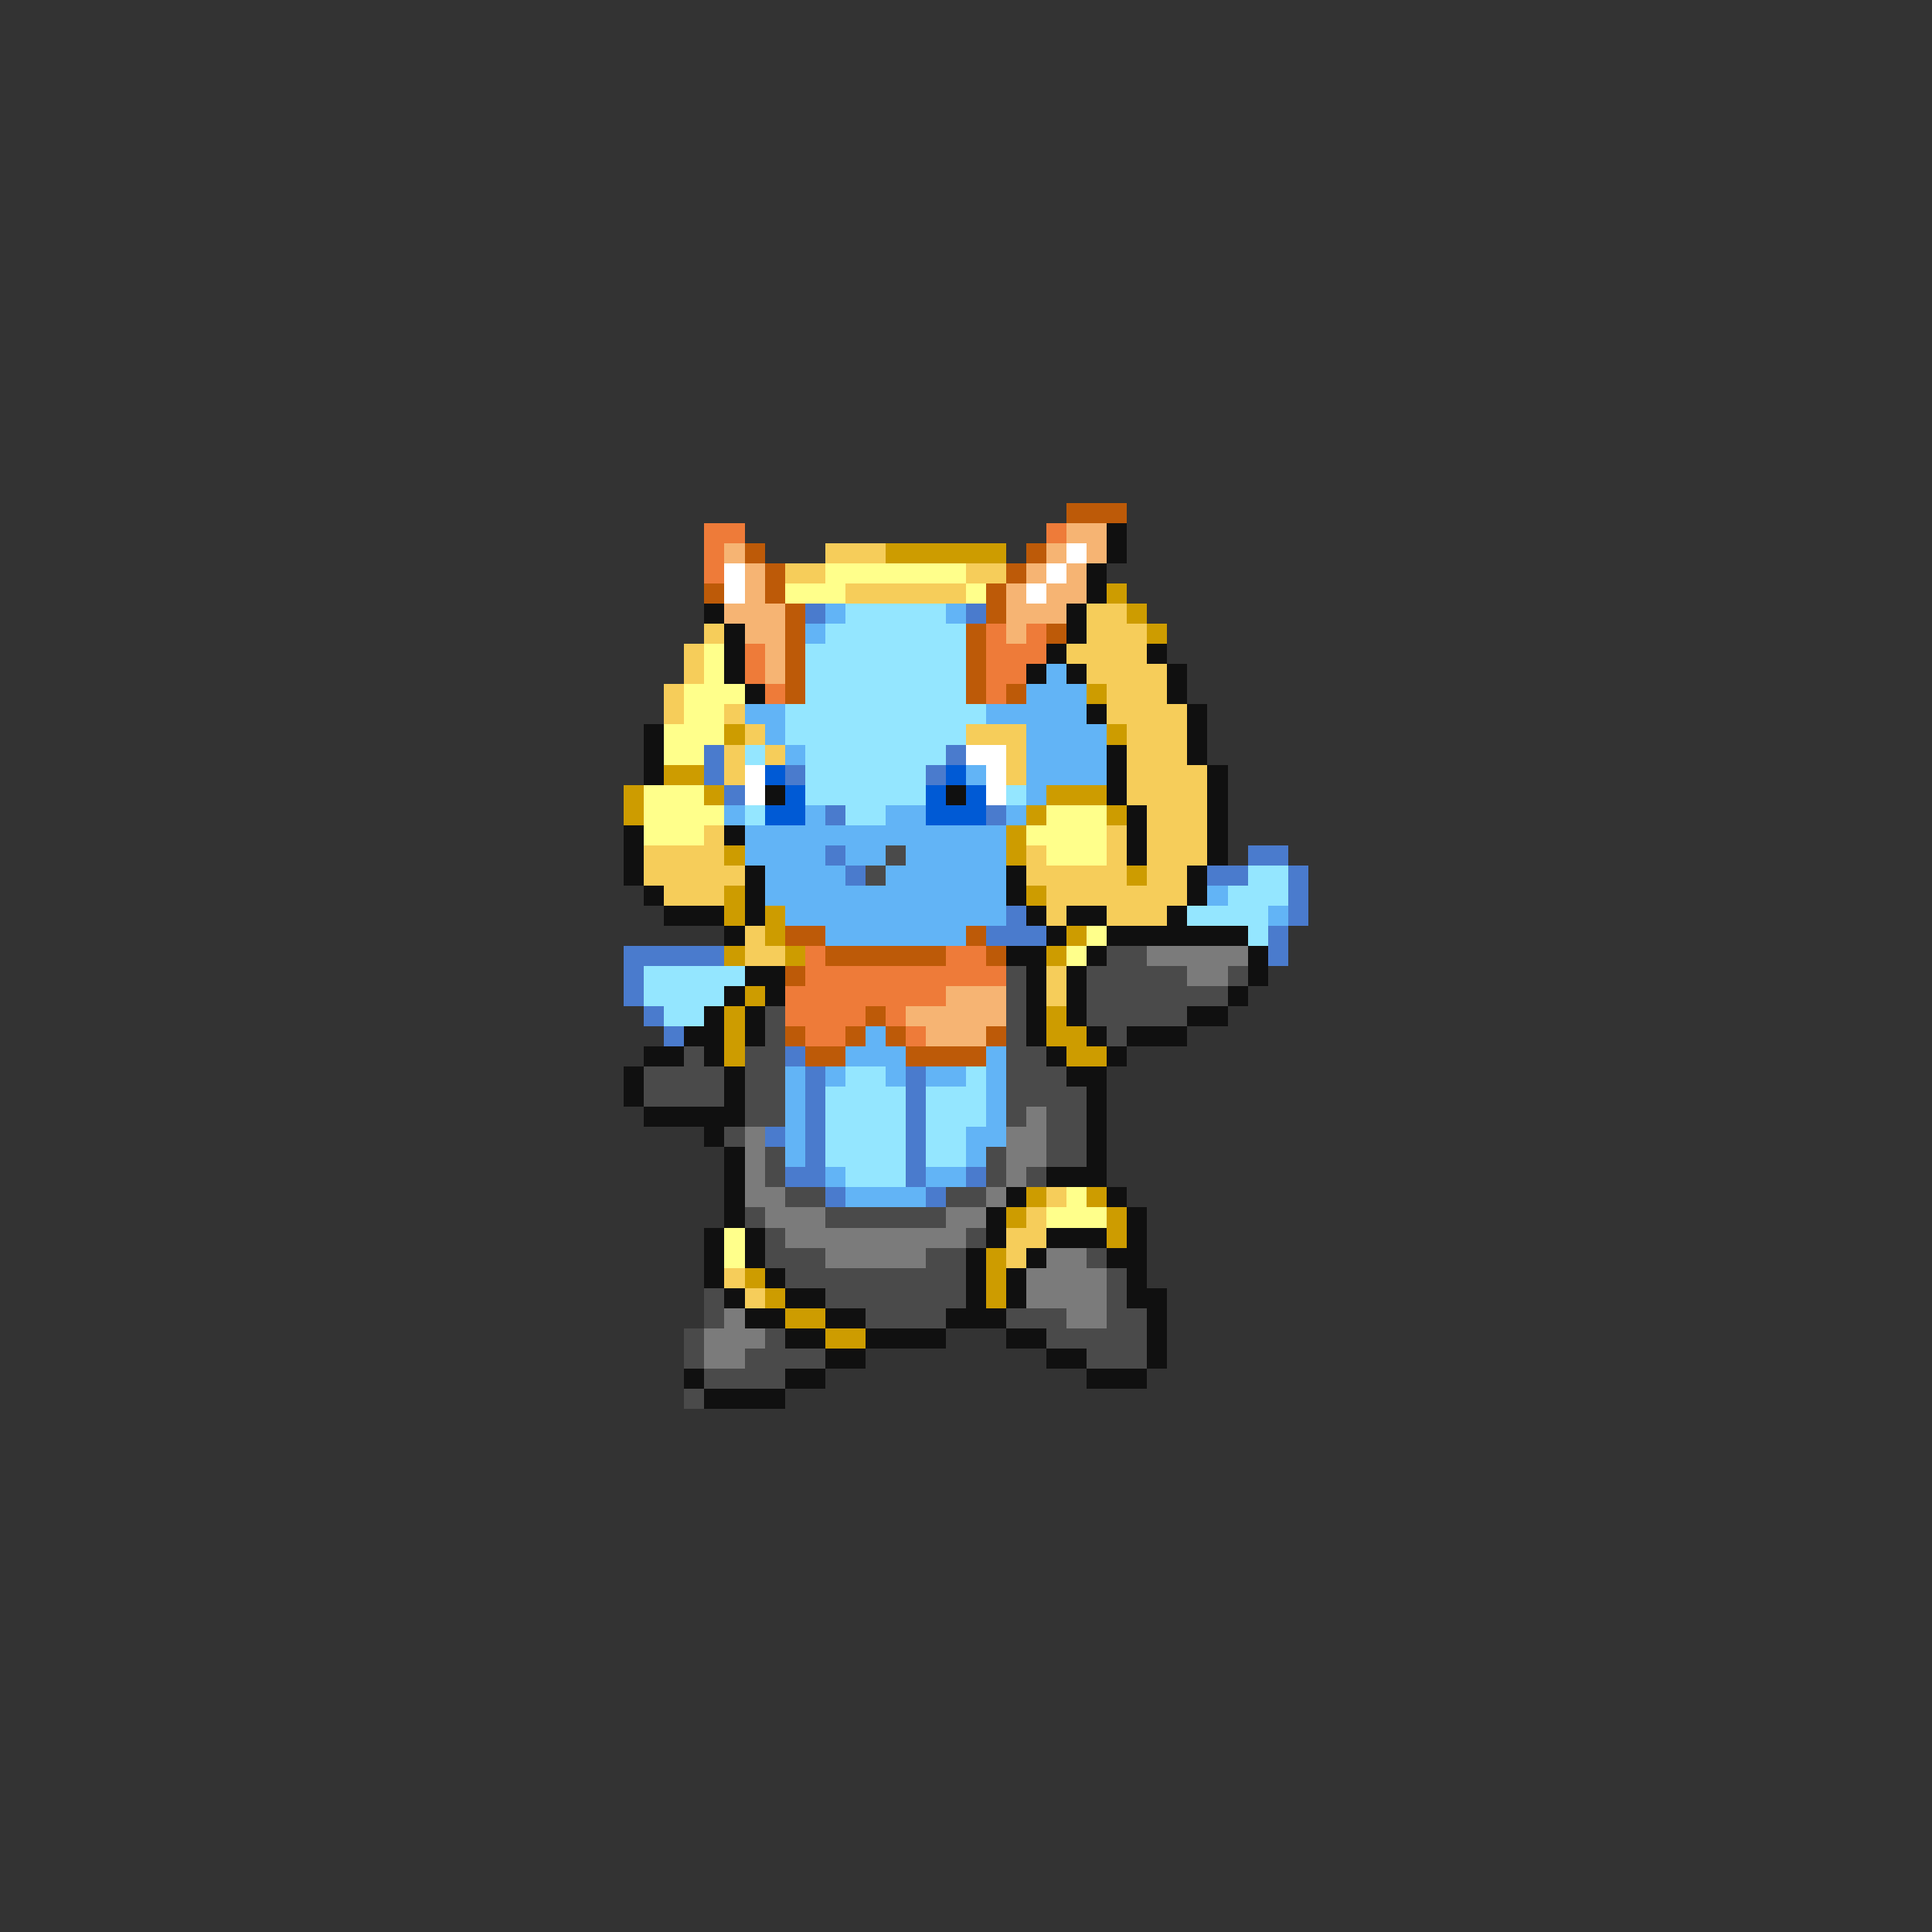 <svg xmlns="http://www.w3.org/2000/svg" viewBox="0 -0.5 96 96" shape-rendering="crispEdges">
<rect x="0" y="-0.5" width="96" height="96" fill="#333333" stroke="none"/>
<path stroke="#bd5a08" d="M53 25h3M37 27h1M51 27h1M38 28h1M50 28h1M35 29h1M38 29h1M49 29h1M39 30h1M49 30h1M39 31h1M48 31h1M52 31h1M39 32h1M48 32h1M39 33h1M48 33h1M39 34h1M48 34h1M50 34h1M39 46h2M48 46h1M41 47h6M49 47h1M39 48h1M43 50h1M39 51h1M42 51h1M44 51h1M49 51h1M40 52h2M45 52h4" />
<path stroke="#ee7b39" d="M35 26h2M52 26h1M35 27h1M35 28h1M49 31h1M51 31h1M37 32h1M49 32h3M37 33h1M49 33h2M38 34h1M49 34h1M40 47h1M47 47h2M40 48h10M39 49h8M39 50h4M44 50h1M40 51h2M45 51h1" />
<path stroke="#f6b473" d="M53 26h2M36 27h1M52 27h1M54 27h1M37 28h1M51 28h1M53 28h1M37 29h1M50 29h1M52 29h2M36 30h3M50 30h3M37 31h2M50 31h1M38 32h1M38 33h1M47 49h3M45 50h5M46 51h3" />
<path stroke="#101010" d="M55 26h1M55 27h1M54 28h1M54 29h1M35 30h1M53 30h1M36 31h1M53 31h1M36 32h1M52 32h1M57 32h1M36 33h1M51 33h1M53 33h1M58 33h1M37 34h1M58 34h1M54 35h1M59 35h1M32 36h1M59 36h1M32 37h1M55 37h1M59 37h1M32 38h1M55 38h1M60 38h1M38 39h1M47 39h1M55 39h1M60 39h1M56 40h1M60 40h1M31 41h1M36 41h1M56 41h1M60 41h1M31 42h1M56 42h1M60 42h1M31 43h1M37 43h1M50 43h1M59 43h1M32 44h1M37 44h1M50 44h1M59 44h1M33 45h3M37 45h1M51 45h1M53 45h2M58 45h1M36 46h1M52 46h1M55 46h7M50 47h2M54 47h1M62 47h1M37 48h2M51 48h1M53 48h1M62 48h1M36 49h1M38 49h1M51 49h1M53 49h1M61 49h1M35 50h1M37 50h1M51 50h1M53 50h1M59 50h2M34 51h2M37 51h1M51 51h1M54 51h1M56 51h3M32 52h2M35 52h1M52 52h1M55 52h1M31 53h1M36 53h1M53 53h2M31 54h1M36 54h1M54 54h1M32 55h5M54 55h1M35 56h1M54 56h1M36 57h1M54 57h1M36 58h1M52 58h3M36 59h1M50 59h1M55 59h1M36 60h1M49 60h1M56 60h1M35 61h1M37 61h1M49 61h1M52 61h3M56 61h1M35 62h1M37 62h1M48 62h1M51 62h1M55 62h2M35 63h1M38 63h1M48 63h1M50 63h1M56 63h1M36 64h1M39 64h2M48 64h1M50 64h1M56 64h2M37 65h2M41 65h2M47 65h3M57 65h1M39 66h2M43 66h4M50 66h2M57 66h1M41 67h2M52 67h2M57 67h1M34 68h1M39 68h2M54 68h3M35 69h4" />
<path stroke="#f6cd5a" d="M41 27h3M39 28h2M48 28h2M42 29h6M54 30h2M35 31h1M54 31h3M34 32h1M53 32h4M34 33h1M54 33h4M33 34h1M55 34h3M33 35h1M36 35h1M55 35h4M37 36h1M48 36h3M56 36h3M36 37h1M38 37h1M50 37h1M56 37h3M36 38h1M50 38h1M56 38h4M56 39h4M57 40h3M35 41h1M55 41h1M57 41h3M32 42h4M51 42h1M55 42h1M57 42h3M32 43h5M51 43h5M57 43h2M33 44h3M52 44h7M52 45h1M55 45h3M37 46h1M37 47h2M52 48h1M52 49h1M52 59h1M51 60h1M50 61h2M50 62h1M36 63h1M37 64h1" />
<path stroke="#cd9c00" d="M44 27h6M55 29h1M56 30h1M57 31h1M54 34h1M36 36h1M55 36h1M33 38h2M31 39h1M35 39h1M52 39h3M31 40h1M51 40h1M55 40h1M50 41h1M36 42h1M50 42h1M56 43h1M36 44h1M51 44h1M36 45h1M38 45h1M38 46h1M53 46h1M36 47h1M39 47h1M52 47h1M37 49h1M36 50h1M52 50h1M36 51h1M52 51h2M36 52h1M53 52h2M51 59h1M54 59h1M50 60h1M55 60h1M55 61h1M49 62h1M37 63h1M49 63h1M38 64h1M49 64h1M39 65h2M41 66h2" />
<path stroke="#ffffff" d="M53 27h1M36 28h1M52 28h1M36 29h1M51 29h1M48 37h2M37 38h1M49 38h1M37 39h1M49 39h1" />
<path stroke="#ffff8b" d="M41 28h7M39 29h3M48 29h1M35 32h1M35 33h1M34 34h3M34 35h2M33 36h3M33 37h2M32 39h3M32 40h4M52 40h3M32 41h3M51 41h4M52 42h3M54 46h1M53 47h1M53 59h1M52 60h3M36 61h1M36 62h1" />
<path stroke="#4a7bcd" d="M40 30h1M48 30h1M35 37h1M47 37h1M35 38h1M39 38h1M46 38h1M36 39h1M41 40h1M49 40h1M41 42h1M62 42h2M42 43h1M60 43h2M64 43h1M64 44h1M50 45h1M64 45h1M49 46h3M63 46h1M31 47h5M63 47h1M31 48h1M31 49h1M32 50h1M33 51h1M39 52h1M40 53h1M45 53h1M40 54h1M45 54h1M40 55h1M45 55h1M38 56h1M40 56h1M45 56h1M40 57h1M45 57h1M39 58h2M45 58h1M48 58h1M41 59h1M46 59h1" />
<path stroke="#62b4f6" d="M41 30h1M47 30h1M40 31h1M52 33h1M51 34h3M37 35h2M49 35h5M38 36h1M51 36h4M39 37h1M51 37h4M48 38h1M51 38h4M51 39h1M36 40h1M40 40h1M44 40h2M50 40h1M37 41h13M37 42h4M42 42h2M45 42h5M38 43h4M44 43h6M38 44h12M60 44h1M39 45h11M63 45h1M41 46h7M43 51h1M42 52h3M49 52h1M39 53h1M41 53h1M44 53h1M46 53h2M49 53h1M39 54h1M49 54h1M39 55h1M49 55h1M39 56h1M48 56h2M39 57h1M48 57h1M41 58h1M46 58h2M42 59h4" />
<path stroke="#94e6ff" d="M42 30h5M41 31h7M40 32h8M40 33h8M40 34h8M39 35h10M39 36h9M37 37h1M40 37h7M40 38h6M40 39h6M50 39h1M37 40h1M42 40h2M62 43h2M61 44h3M59 45h4M62 46h1M32 48h5M32 49h4M33 50h2M42 53h2M48 53h1M41 54h4M46 54h3M41 55h4M46 55h3M41 56h4M46 56h2M41 57h4M46 57h2M42 58h3" />
<path stroke="#005ad5" d="M38 38h1M47 38h1M39 39h1M46 39h1M48 39h1M38 40h2M46 40h3" />
<path stroke="#4a4a4a" d="M44 42h1M43 43h1M55 47h2M50 48h1M54 48h5M61 48h1M50 49h1M54 49h7M38 50h1M50 50h1M54 50h5M38 51h1M50 51h1M55 51h1M34 52h1M37 52h2M50 52h2M32 53h4M37 53h2M50 53h3M32 54h4M37 54h2M50 54h4M37 55h2M50 55h1M52 55h2M36 56h1M52 56h2M38 57h1M49 57h1M52 57h2M38 58h1M49 58h1M51 58h1M39 59h2M47 59h2M37 60h1M41 60h6M38 61h1M48 61h1M38 62h3M46 62h2M54 62h1M39 63h9M55 63h1M35 64h1M41 64h7M55 64h1M35 65h1M43 65h4M50 65h3M55 65h2M34 66h1M38 66h1M52 66h5M34 67h1M37 67h4M54 67h3M35 68h4M34 69h1" />
<path stroke="#7b7b7b" d="M57 47h5M59 48h2M51 55h1M37 56h1M50 56h2M37 57h1M50 57h2M37 58h1M50 58h1M37 59h2M49 59h1M38 60h3M47 60h2M39 61h9M41 62h5M52 62h2M51 63h4M51 64h4M36 65h1M53 65h2M35 66h3M35 67h2" />
</svg>